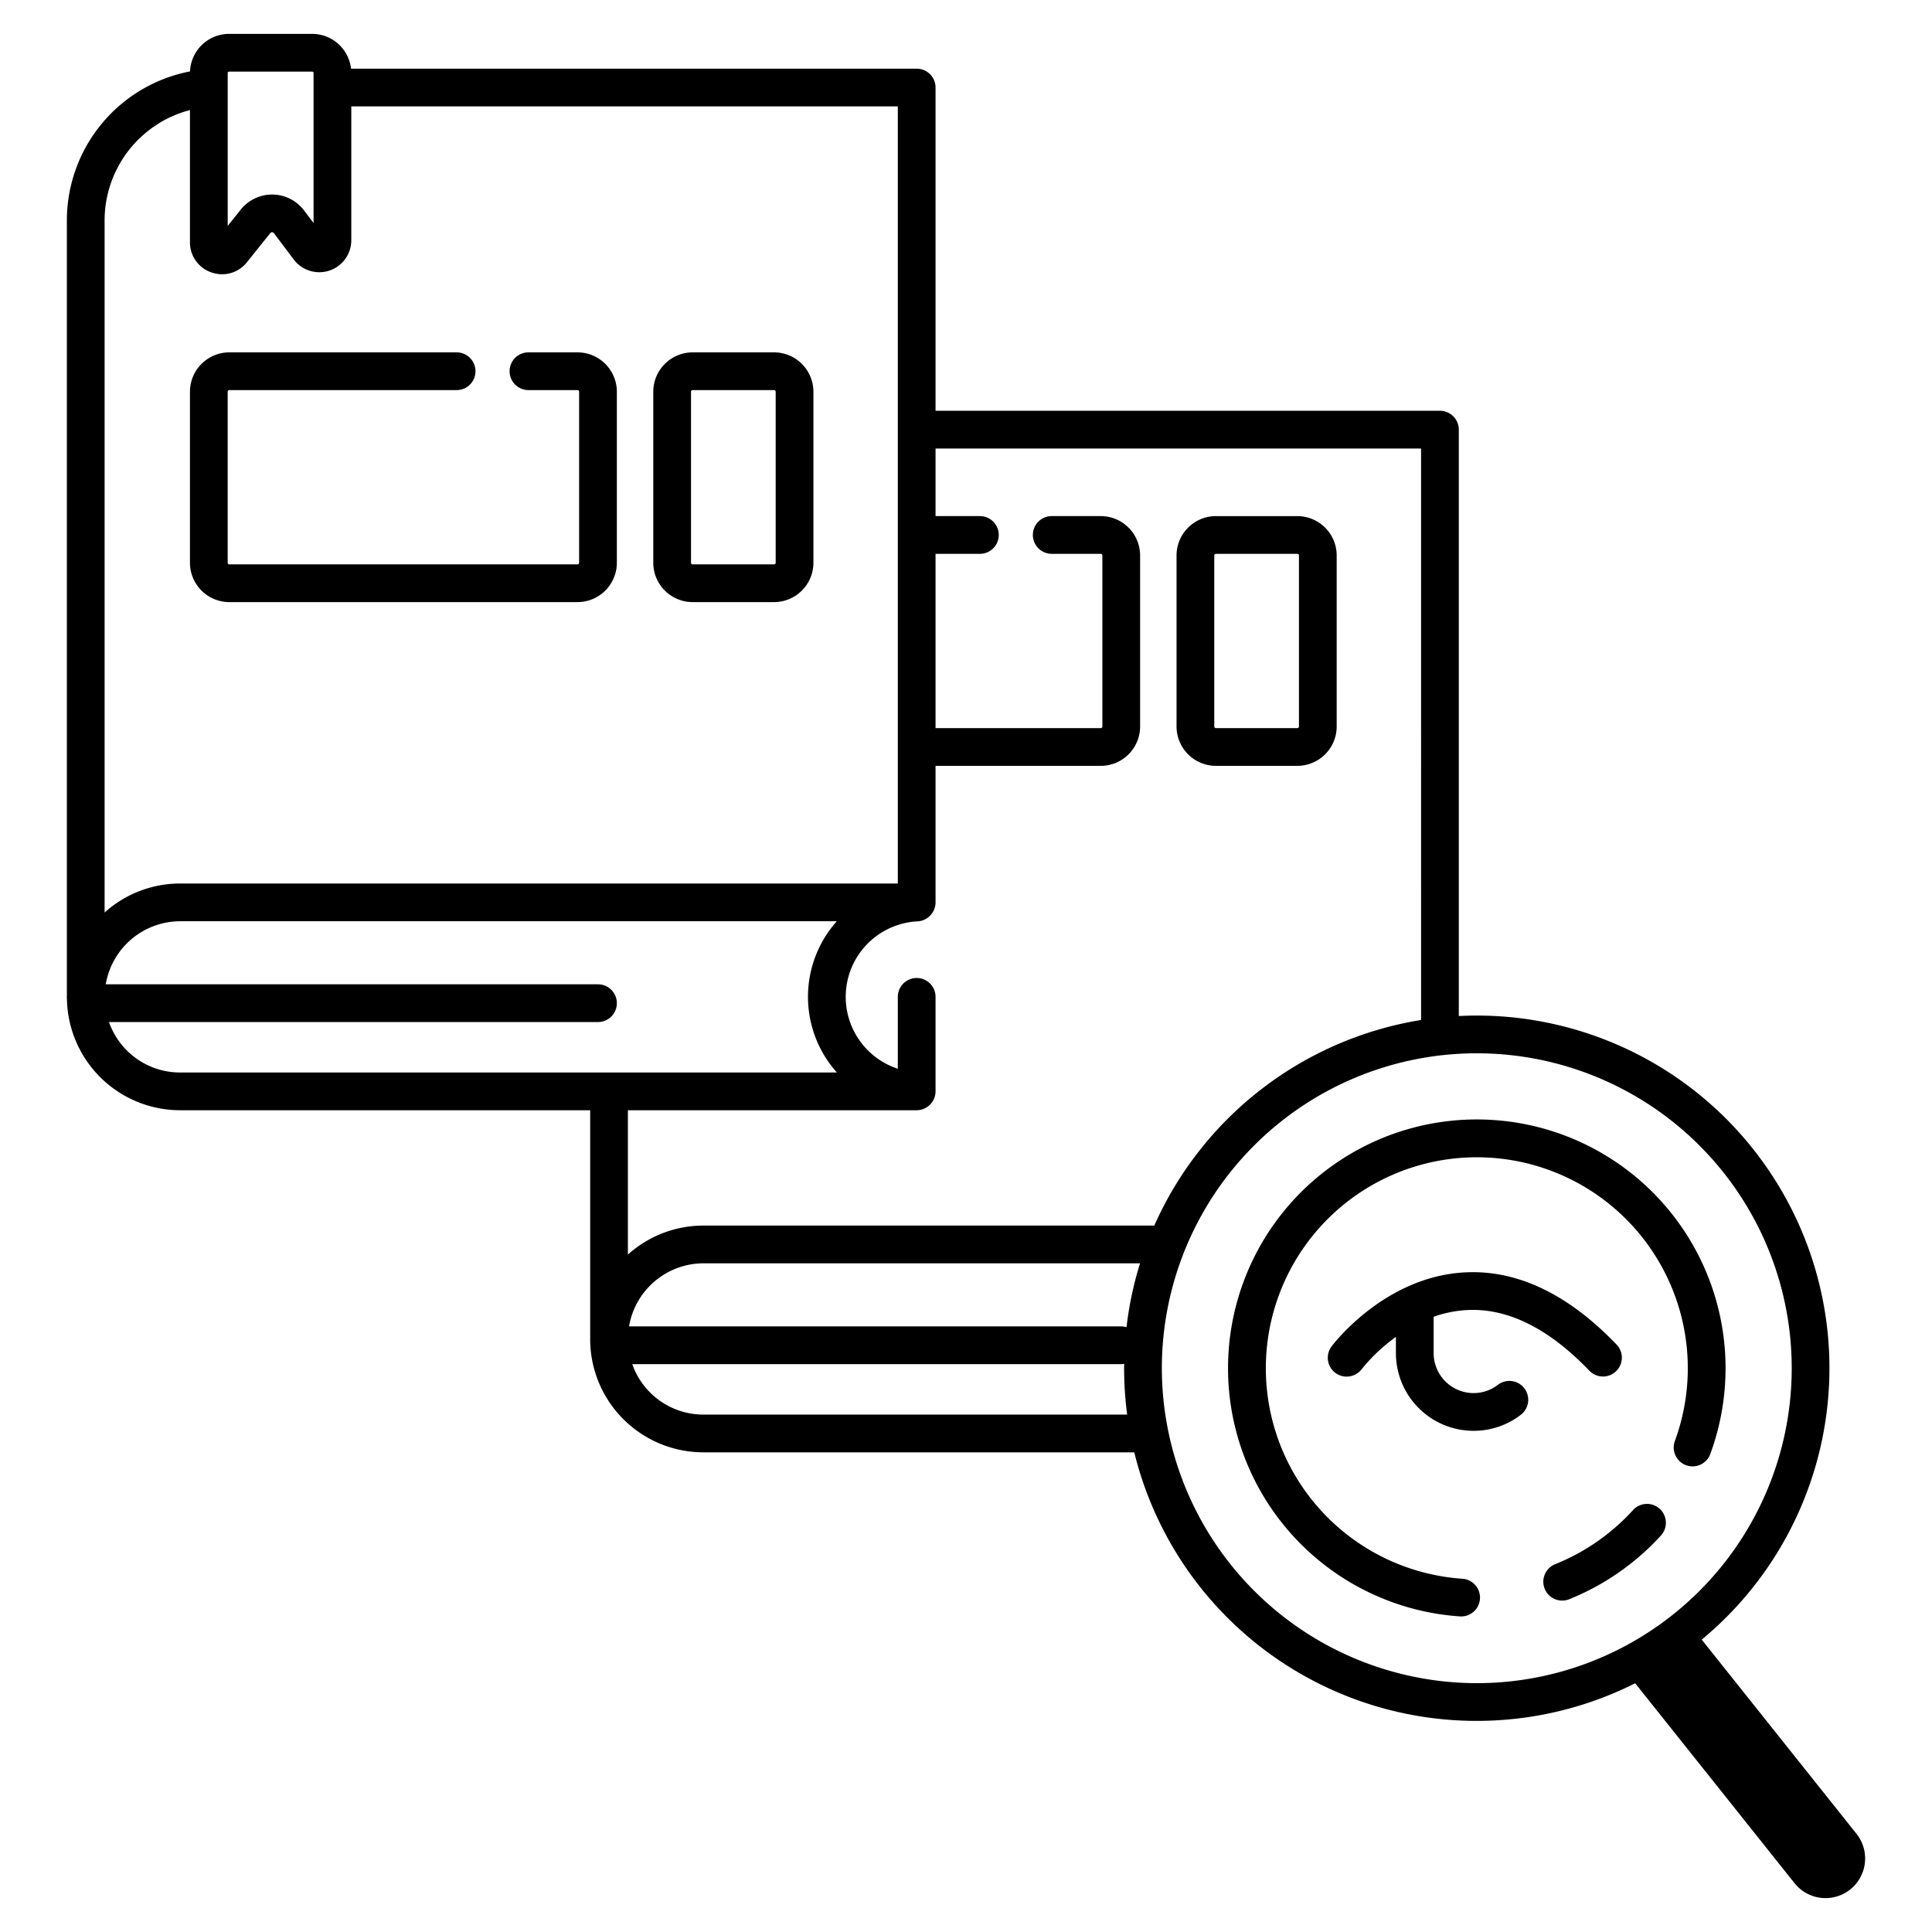 <?xml version="1.0" ?><svg viewBox="0 0 512 512" xmlns="http://www.w3.org/2000/svg"><g id="E-learning_course_searching"><path d="M491.991,485.981l-41.016-51.462a93.422,93.422,0,0,0-59.614-165.383q-2.395,0-4.761.12V113.861a5.002,5.002,0,0,0-5-5h-133.67v-85.66a5.002,5.002,0,0,0-5-5h-149.9A10.377,10.377,0,0,0,82.732,8.979H60.705a10.369,10.369,0,0,0-10.344,9.946,40.243,40.243,0,0,0-32.64,39.466v205.79a2.89,2.89,0,0,0,.021.696,30.015,30.015,0,0,0,30.025,29.346H156.401v59.909l.018-.016c-.006.242-.018.481-.018.725a30.01,30.01,0,0,0,30.04,30.04H300.594a93.432,93.432,0,0,0,132.746,61.201l42.232,52.98a10.496,10.496,0,1,0,16.42-13.08ZM60.34,19.344a.366.366,0,0,1,.365-.365H82.732a.366.366,0,0,1,.365.365V59.116l-2.492-3.317a10.627,10.627,0,0,0-16.787-.266L60.34,59.87ZM27.721,58.391A30.252,30.252,0,0,1,50.34,29.17V64.183A8.389,8.389,0,0,0,56.01,72.188a8.64,8.64,0,0,0,2.863.494,8.384,8.384,0,0,0,6.568-3.191L71.62,61.789a.531.531,0,0,1,.498-.235.6.6,0,0,1,.491.251L77.83,68.753a8.484,8.484,0,0,0,15.268-5.096V28.201H237.931v205.937H47.767a29.919,29.919,0,0,0-20.062,7.704l.016-.031Zm-9.81,202.46.004-.007-.005.038Zm15.684,17.508a20.001,20.001,0,0,1-4.712-7.506H158.472a5,5,0,0,0,0-10H28.025a20.059,20.059,0,0,1,19.742-16.715H221.764a30.083,30.083,0,0,0,.017,40.085H47.767A19.936,19.936,0,0,1,33.595,278.359Zm209.336,15.864a5.029,5.029,0,0,0,5-5.034V264.18a5,5,0,0,0-10,0v19.046a20.039,20.039,0,0,1,5.24-39.06,4.944,4.944,0,0,0,3.238-1.437l.002.002.01-.012a5.057,5.057,0,0,0,.567-.673c.021-.029.046-.055.067-.086a5.058,5.058,0,0,0,.387-.697c.028-.059.064-.113.09-.173a5.021,5.021,0,0,0,.223-.703c.022-.083.056-.161.073-.246a5.046,5.046,0,0,0,.101-.983l.002-.018v-.001l0-.002,0-.002V202.961h43.78a10.445,10.445,0,0,0,10.43-10.44v-45.31a10.445,10.445,0,0,0-10.43-10.44h-12.99a5,5,0,0,0,0,10h12.99a.435.435,0,0,1,.43.44v45.31a.435.435,0,0,1-.43.44h-43.78v-46.19h11.75a5,5,0,0,0,0-10h-11.75v-17.91h128.67V270.306a93.745,93.745,0,0,0-70.703,54.485H186.441a29.91,29.91,0,0,0-20.04,7.686V294.223Zm55.605,57.508a4.943,4.943,0,0,0-1.393-.221H166.701a20.063,20.063,0,0,1,19.74-16.719H302.125A92.756,92.756,0,0,0,298.537,351.731ZM186.441,374.881A19.963,19.963,0,0,1,167.557,361.51H297.144a4.966,4.966,0,0,0,.772-.078c-.005.388-.015.774-.015,1.163a93.922,93.922,0,0,0,.808,12.285Zm121.461-12.285a83.46,83.46,0,1,1,83.46,83.46A83.555,83.555,0,0,1,307.902,362.596Z"/><path d="M322.23,202.958h21.572a10.446,10.446,0,0,0,10.434-10.434V147.207a10.446,10.446,0,0,0-10.434-10.434H322.23a10.446,10.446,0,0,0-10.434,10.434v45.317A10.446,10.446,0,0,0,322.23,202.958Zm-.434-55.751a.434.434,0,0,1,.434-.434h21.572a.434.434,0,0,1,.434.434v45.317a.434.434,0,0,1-.434.434H322.23a.434.434,0,0,1-.434-.434Z"/><path d="M60.773,159.565h92.266a10.446,10.446,0,0,0,10.434-10.434V103.814a10.446,10.446,0,0,0-10.434-10.435h-12.99a5,5,0,0,0,0,10h12.99a.435.435,0,0,1,.434.435v45.317a.434.434,0,0,1-.434.434H60.773a.434.434,0,0,1-.434-.434V103.814a.435.435,0,0,1,.434-.435h60.235a5,5,0,0,0,0-10H60.773A10.446,10.446,0,0,0,50.34,103.814v45.317A10.446,10.446,0,0,0,60.773,159.565Z"/><path d="M183.558,159.565h21.572a10.446,10.446,0,0,0,10.434-10.434V103.814a10.446,10.446,0,0,0-10.434-10.435H183.558a10.446,10.446,0,0,0-10.434,10.435v45.317A10.446,10.446,0,0,0,183.558,159.565Zm-.434-55.751a.435.435,0,0,1,.434-.435h21.572a.435.435,0,0,1,.434.435v45.317a.434.434,0,0,1-.434.434H183.558a.435.435,0,0,1-.434-.434Z"/><path d="M453.248,385.321a65.925,65.925,0,1,0-66.368,43.041c.116.008.231.012.346.012a5,5,0,0,0,.336-9.988,55.913,55.913,0,1,1,56.295-36.504,5,5,0,0,0,9.391,3.44Z"/><path d="M432.776,400.183a56.6,56.6,0,0,1-6.728,6.274,56.025,56.025,0,0,1-13.869,8.056,5,5,0,1,0,3.727,9.279,66.424,66.424,0,0,0,24.266-16.878,5,5,0,0,0-7.396-6.731Z"/><path d="M396.954,366.991a10.474,10.474,0,0,1-6.445,2.19,10.589,10.589,0,0,1-10.577-10.577v-9.641a31.334,31.334,0,0,1,8.574-1.77c10.849-.676,21.841,4.747,32.681,16.049a5,5,0,1,0,7.217-6.922c-12.964-13.518-26.595-19.95-40.498-19.109-21.017,1.265-34.436,18.82-34.997,19.567a5,5,0,1,0,7.995,6.006,46.53,46.53,0,0,1,9.028-8.489v4.31a20.6,20.6,0,0,0,20.577,20.577,20.388,20.388,0,0,0,12.545-4.266,5,5,0,0,0-6.1-7.924Z"/></g></svg>